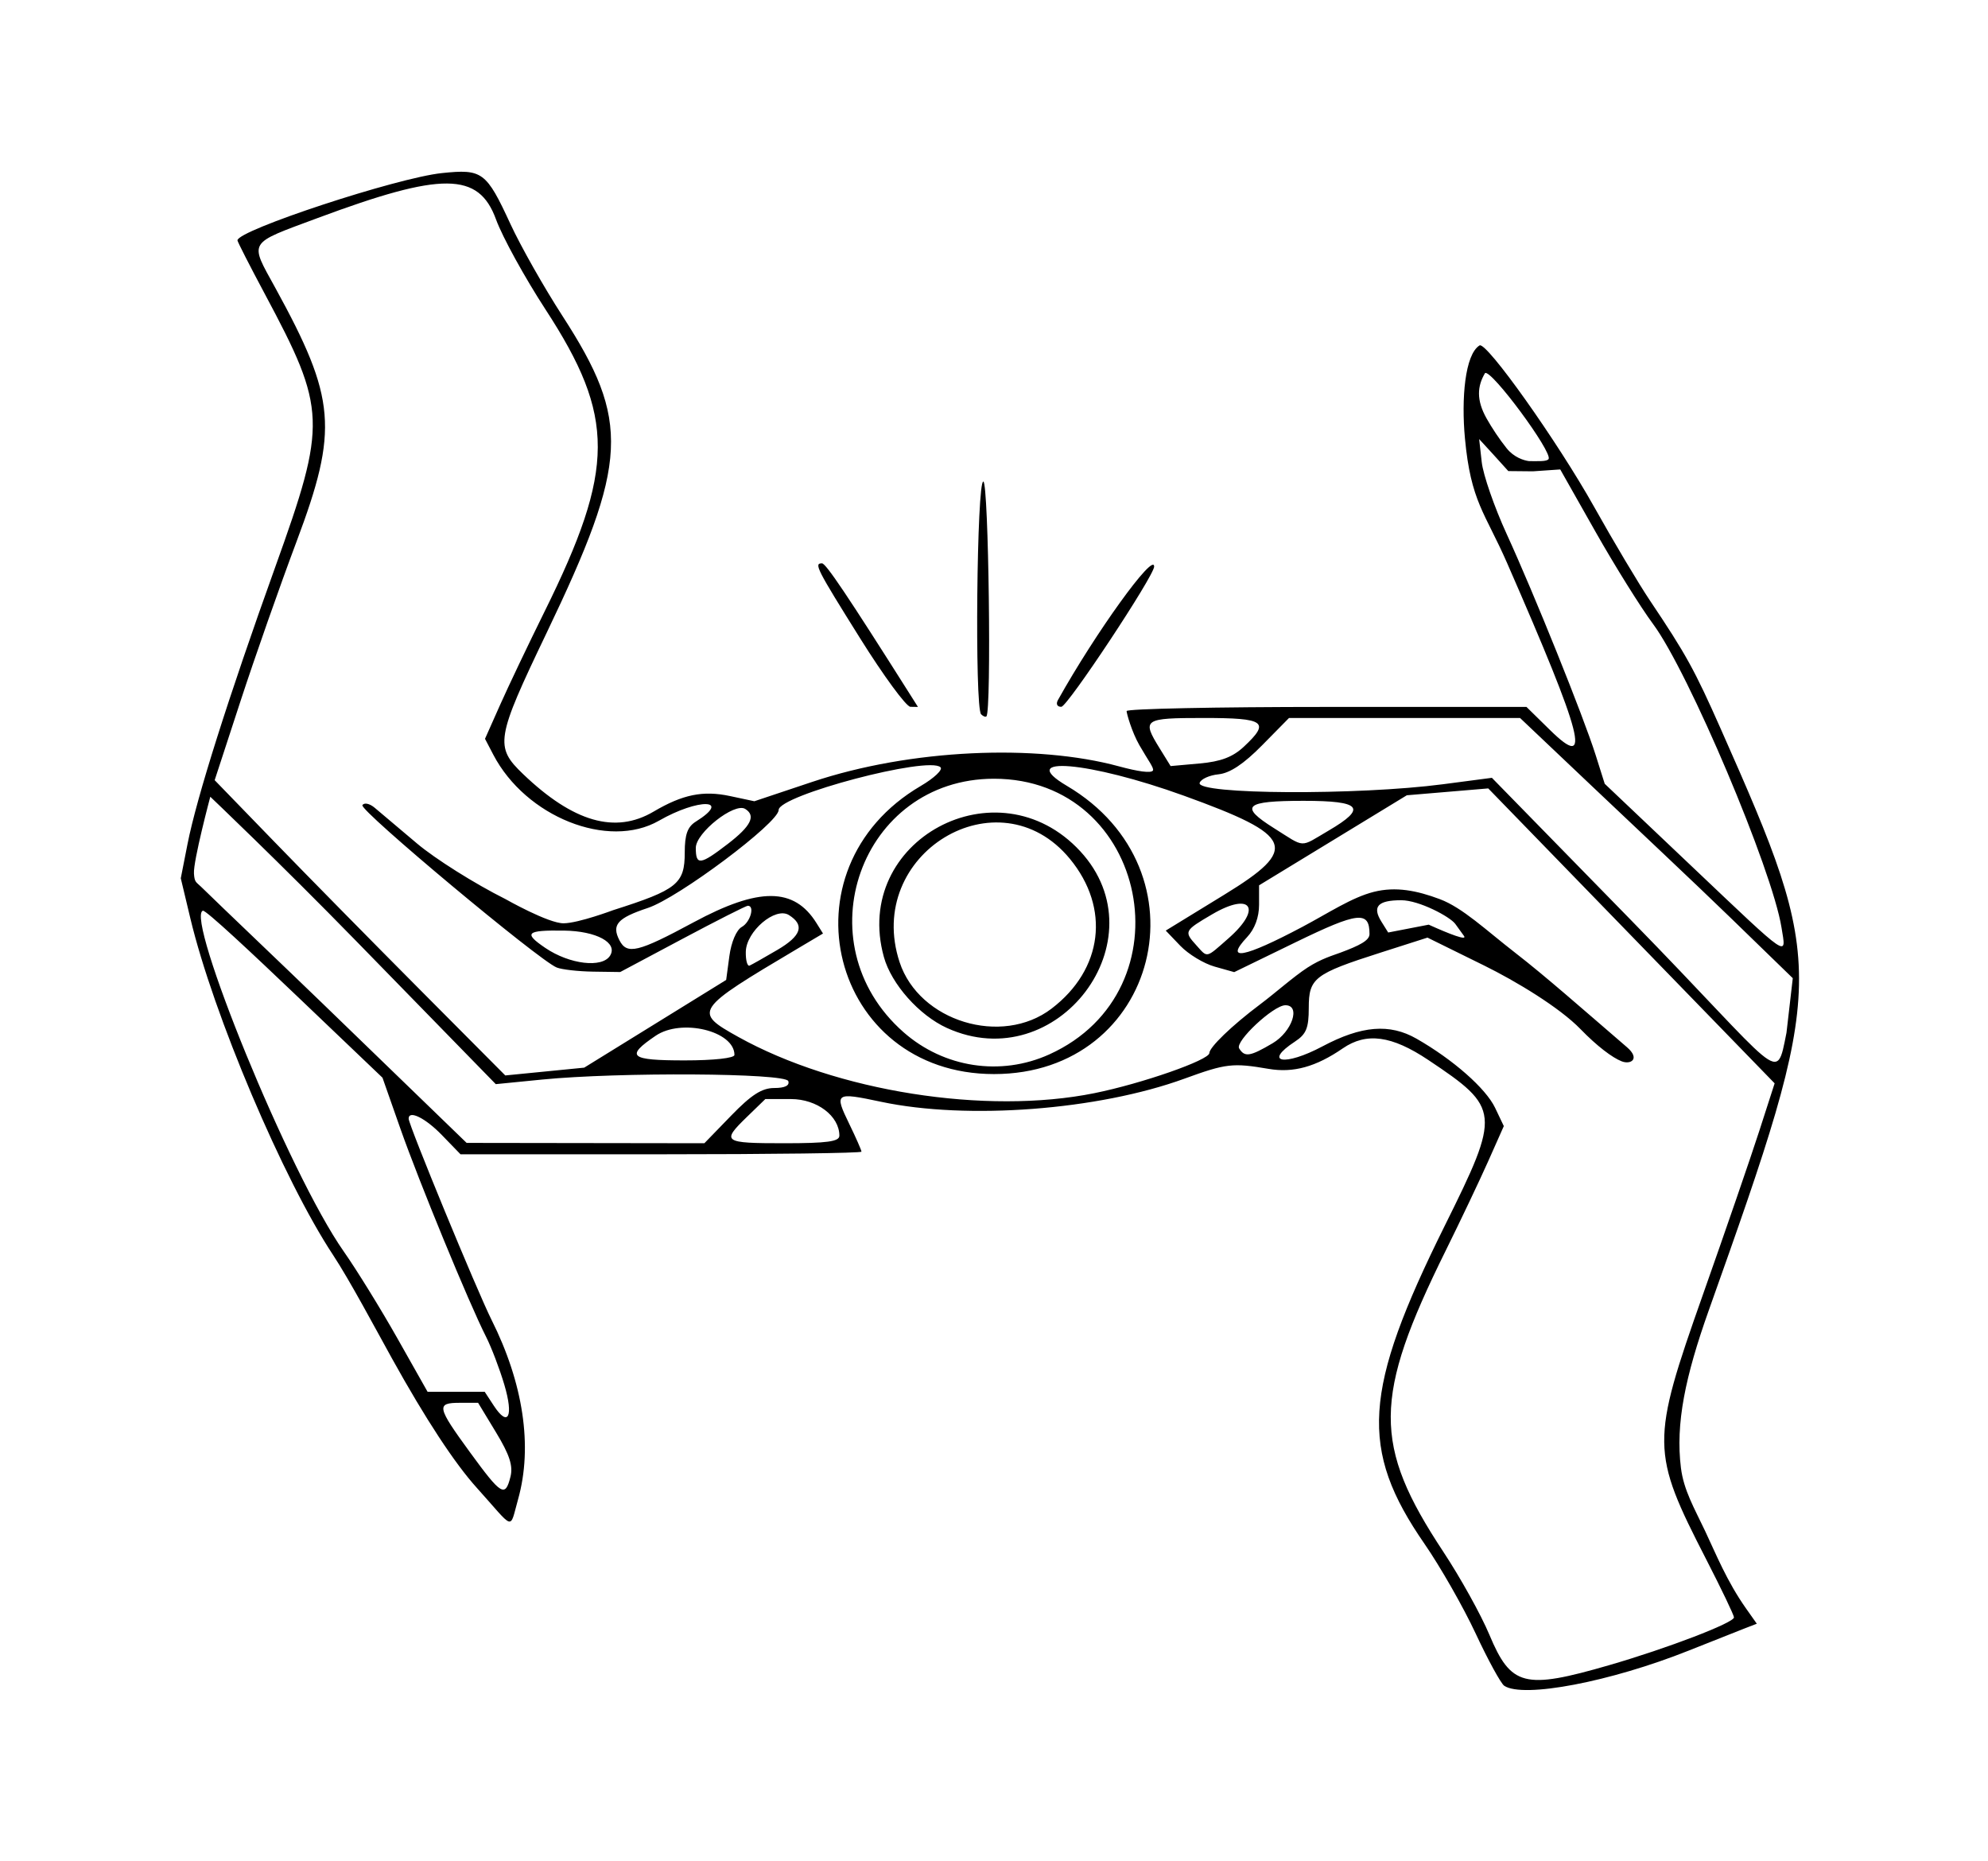 <?xml version="1.0" encoding="UTF-8" standalone="no"?>
<!-- Created with Inkscape (http://www.inkscape.org/) -->

<svg
   version="1.1"
   id="svg222"
   width="480"
   height="449.333"
   viewBox="0 0 480 449.333"
   xmlns="http://www.w3.org/2000/svg"
   xmlns:svg="http://www.w3.org/2000/svg">
  <defs
     id="defs226" />
  <g
     id="layer1">
    <path
       style="fill:#000000;stroke-width:1.333;image-rendering:auto"
       d="m 363.197,406.98 c -0.808,-0.539 -3.913,-6.216 -6.899,-12.616 -2.986,-6.4 -8.541,-16.138 -12.345,-21.64 -15.804,-22.861 -14.907,-36.953 4.888,-76.824 13.546,-27.285 13.438,-28.366 -3.992,-40.01 -8.829,-5.898 -14.924,-6.721 -20.642,-2.789 -6.481,4.457 -11.939,5.965 -17.898,4.944 -8.67,-1.485 -10.289,-1.297 -20.308,2.357 -20.818,7.592 -52.417,10.006 -73.241,5.594 -11.139,-2.36 -11.369,-2.198 -7.677,5.402 1.605,3.304 2.918,6.29 2.918,6.637 0,0.347 -21.782,0.631 -48.405,0.631 H 111.19 L 106.667,274 c -3.975,-4.101 -8,-6.08 -8,-3.933 0,1.513 16.504,41.559 20.029,48.599 7.595,15.17 10.011,30.467 6.383,43.33 -2.134,7.569 -0.699,7.458 -9.967,-2.818 -5.341,-5.922 -12.384,-16.632 -20.491,-31.258 -3.862,-6.967 -10.204,-18.885 -14.212,-24.952 -12.002,-18.169 -28.904,-58.045 -34.456,-81.286 l -2.305,-9.651 1.618,-8.222 C 47.474,192.577 55.105,168.486 66.478,136.832 78.977,102.047 78.857,98.883 63.987,71.053 60.327,64.205 57.333,58.344 57.333,58.03 c 0,-2.444 38.478,-15.105 49.362,-16.243 9.787,-1.023 10.714,-0.333 16.563,12.325 2.463,5.33 8.098,15.285 12.523,22.123 16.487,25.476 16,35.248 -3.812,76.581 -12.255,25.565 -12.568,27.461 -5.635,34.092 12.099,11.571 22.233,14.482 31.463,9.036 7.035,-4.151 11.946,-5.151 18.469,-3.76 l 5.872,1.252 13.931,-4.658 c 23.862,-7.978 54.137,-9.188 74.071,-3.775 4.603,1.25 7.795,1.716 8.228,1.023 0.355,-0.568 -1.16,-2.444 -3.27,-6.135 -1.851,-3.237 -3.073,-7.675 -3.082,-8.225 -0.009,-0.55 21.711,-1 48.267,-1 h 48.283 l 5.689,5.584 c 10.181,9.992 8.105,1.917 -10.36,-40.306 -5.368,-12.275 -8.767,-14.754 -10.191,-30.164 -0.883,-9.558 -0.003,-20.202 3.534,-22.388 1.643,-1.015 18.859,23.242 27.663,38.976 4.695,8.39 10.763,18.572 13.484,22.627 8.715,12.983 10.78,16.728 17.103,31.005 25.672,57.974 25.628,60.116 -2.917,140.37 -5.657,15.905 -8.053,27.312 -6.709,38.035 0.672,5.361 3.216,9.677 5.818,15.173 2.601,5.496 5.26,12.171 9.91,18.754 l 2.589,3.665 -3.09,1.195 c -1.699,0.657 -7.694,3.033 -13.32,5.28 -18.896,7.544 -39.979,11.568 -44.573,8.507 z m 25.363,-4.986 c 14.023,-4.064 30.107,-10.221 30.107,-11.526 0,-0.526 -3.015,-6.824 -6.699,-13.995 -13.381,-26.044 -13.408,-28.244 -0.792,-63.95 5.413,-15.321 11.522,-33.06 13.575,-39.42 l 3.732,-11.564 -34.575,-35.6 -34.575,-35.6 -9.829,0.828 -9.829,0.828 -17.838,10.87 L 304,213.732 v 4.715 c 0,3.003 -1.051,5.833 -2.894,7.795 -5.545,5.902 -0.805,5.025 13.33,-2.467 6.38,-3.381 11.929,-7.112 17.259,-8.459 5.33,-1.347 10.441,-0.309 15.943,1.753 5.503,2.062 11.083,7.429 18.294,13.018 7.212,5.589 16.015,13.367 26.9,22.732 3.245,2.792 0.945,4.281 -1.294,3.399 -2.239,-0.881 -5.899,-3.618 -9.925,-7.767 -5.106,-5.261 -15.592,-11.572 -23.286,-15.362 l -13.661,-6.731 -11.333,3.624 C 317.332,235.098 316,236.124 316,243.333 c 0,4.863 -0.604,6.334 -3.333,8.123 -7.787,5.102 -2.519,6.027 6.628,1.163 9.429,-5.014 16.238,-5.571 22.728,-1.859 8.826,5.047 16.733,12.002 18.963,16.679 l 2.108,4.421 -3.736,8.403 c -2.055,4.622 -6.704,14.403 -10.332,21.737 -17.51,35.399 -17.595,46.808 -0.538,72.626 4.103,6.211 9.102,15.211 11.108,20 5.239,12.506 8.431,13.317 28.963,7.367 z M 123.254,356.506 c 0.656,-2.614 -0.218,-5.3 -3.47,-10.667 l -4.347,-7.173 h -4.385 c -5.788,0 -5.593,0.955 2.446,11.972 7.573,10.379 8.487,10.929 9.757,5.868 z m -1.482,-22.202 c -1.137,-3.834 -3.135,-9.071 -4.44,-11.638 -4.051,-7.964 -16.163,-37.394 -20.679,-50.245 l -4.302,-12.245 -20.349,-19.422 C 60.81,230.073 49.655,219.621 48.978,219.862 c -4.269,1.518 20.716,63.299 34.004,82.241 3.127,4.457 8.963,13.907 12.97,21 L 103.237,336 h 6.895 6.895 l 2.212,3.376 c 3.473,5.301 4.813,2.618 2.534,-5.071 z m 54.763,-64.971 c 4.889,-5.039 7.43,-6.667 10.41,-6.667 2.563,0 3.748,-0.584 3.386,-1.667 -0.653,-1.954 -40.939,-2.204 -59.479,-0.369 l -11.147,1.103 -33.692,-34.534 C 67.483,208.207 50.774,192.35 50.774,192.35 c 0,0 -4.134,15.485 -3.944,18.535 0.136,2.174 0.528,2.034 1.73,3.208 5.299,5.178 20.145,19.284 29.084,27.934 l 35.023,33.891 28.701,0.041 28.701,0.041 6.467,-6.667 z m 26.131,4.846 c 0,-4.759 -5.406,-8.846 -11.7,-8.846 h -6.173 l -4.397,4.262 c -6.288,6.094 -5.854,6.405 8.937,6.405 10.378,0 13.333,-0.404 13.333,-1.82 z m 61.601,-10.274 C 275.72,261.591 292,255.906 292,254.221 c 0,-1.343 5.275,-6.525 12.348,-11.823 3.536,-2.649 8.023,-6.649 11.344,-8.802 3.322,-2.153 6.157,-2.941 7.942,-3.607 4.585,-1.71 7.032,-2.928 7.032,-4.482 0,-2.84 -0.678,-4.186 -3.244,-3.904 -2.566,0.282 -7.019,2.192 -14.568,5.863 L 298,234.689 l -4.742,-1.336 c -2.608,-0.735 -6.328,-2.991 -8.266,-5.014 l -3.523,-3.678 14.135,-8.664 c 18.191,-11.15 16.935,-14.244 -9.699,-23.881 -22.964,-8.309 -40.902,-9.835 -28.326,-2.409 34.563,20.409 22.14,69.593 -17.578,69.593 -39.369,0 -51.952,-49.475 -17.69,-69.554 3.227,-1.891 5.377,-3.919 4.778,-4.508 C 224.241,182.44 188,192.004 188,195.555 c 0,3.088 -24.18,21.191 -31.582,23.644 -7.359,2.439 -8.782,4.059 -6.858,7.801 1.826,3.549 4.461,2.911 17.9,-4.333 15.806,-8.521 24.273,-8.471 29.672,0.174 l 1.58,2.53 -6.147,3.648 c -24.96,14.812 -25.238,15.225 -14.325,21.303 23.658,13.177 59.799,18.884 86.027,13.584 z m -106.073,-16.741 17.138,-10.587 0.777,-5.777 c 0.453,-3.37 1.703,-6.296 3,-7.022 2.062,-1.154 3.188,-5.112 1.455,-5.112 -0.423,0 -7.529,3.6 -15.792,8 l -15.023,8 -6.542,-0.094 c -3.598,-0.051 -7.555,-0.502 -8.794,-1 -4.291,-1.726 -47.667,-37.958 -46.91,-39.183 0.426,-0.689 1.729,-0.418 2.961,0.616 1.211,1.015 5.801,4.89 10.201,8.611 4.4,3.721 14.023,9.771 21.385,13.445 0,0 10.372,5.89 14.059,5.84 3.621,-0.05 11.941,-3.172 11.941,-3.172 15.492,-4.927 17.282,-6.369 17.282,-13.925 0,-4.338 0.666,-6.198 2.667,-7.447 8.815,-5.505 0.662,-5.705 -8.904,-0.219 -12.234,7.016 -32.148,-0.93 -39.995,-15.958 l -1.994,-3.82 3.639,-8.18 c 2.001,-4.499 6.827,-14.626 10.724,-22.505 17.09,-34.553 17.134,-47.026 0.258,-72.945 C 126.691,66.995 121.308,57.207 119.765,52.979 115.578,41.502 106.791,41.435 76.667,52.648 59.632,58.989 60.197,58.054 66.486,69.517 c 14.661,26.722 15.281,34.145 5.114,61.23 -4.008,10.678 -10.095,28.006 -13.528,38.508 l -6.241,19.095 14.37,14.825 c 7.903,8.154 23.691,24.192 35.084,35.641 L 122,259.633 l 9.528,-0.941 9.528,-0.941 z m 95.138,7.398 C 287.449,239.137 277.205,188 240,188 c -32.176,0 -46.332,39.637 -21.851,61.186 9.765,8.595 23.442,10.685 35.184,5.376 z m -24.678,-6.382 c -6.722,-3.054 -13.422,-10.589 -15.242,-17.144 -7.818,-28.154 27.44,-47.143 47.408,-25.533 19.693,21.313 -5.529,54.777 -32.166,42.676 z m 25.242,-4.678 c 12.42,-9.473 14.228,-24.273 4.418,-36.174 -17.236,-20.91 -49.731,-1.171 -41.104,24.969 4.716,14.289 24.657,20.38 36.686,11.205 z m -76.564,11.181 c 0,-5.77 -12.773,-8.883 -19.024,-4.635 -7.391,5.022 -6.293,5.952 7.024,5.952 7.009,0 12,-0.548 12,-1.317 z m 254.014,-5.377 1.519,-13.152 -14.944,-14.509 c -8.673,-8.42 -23.794,-22.611 -33.414,-31.731 l -17.492,-16.581 h -27.892 -27.892 l -6.499,6.598 c -4.429,4.496 -7.778,6.726 -10.514,7 -2.208,0.221 -4.261,1.152 -4.562,2.068 -0.925,2.819 38.165,3.037 58.784,0.328 l 11.775,-1.547 33.398,34.163 c 36.846,37.689 35.154,40.282 37.733,27.362 z m -124.09,2.562 c 4.732,-2.792 6.888,-9.227 3.076,-9.182 -2.879,0.034 -12.183,8.733 -11.142,10.417 1.343,2.174 2.62,1.978 8.066,-1.235 z m -159.947,-21.164 c 1.92,-3.106 -3.317,-5.939 -11.166,-6.042 -9.086,-0.119 -9.817,0.564 -4.478,4.185 5.864,3.977 13.755,4.913 15.644,1.857 z m 40.372,-1.371 c 5.812,-3.409 6.67,-5.986 2.805,-8.42 -3.28,-2.065 -10.317,3.925 -10.414,8.864 -0.041,2.078 0.376,3.578 0.926,3.333 0.55,-0.244 3.557,-1.944 6.683,-3.778 z m 108.938,-2.805 c 8.245,-7.239 5.478,-11.319 -3.935,-5.802 -6.781,3.974 -6.861,4.133 -3.812,7.502 2.764,3.054 2.188,3.181 7.747,-1.7 z m 133.52,-2.616 c -2.239,-14.001 -22.43,-61.711 -31,-73.25 -2.994,-4.031 -9.264,-14.08 -13.932,-22.33 l -8.489,-15 -6.601,0.453 -5.937,-0.058 -3.674,-4.061 -3.366,-3.667 0.624,5.576 c 0.343,3.067 3.05,10.867 6.015,17.333 6.649,14.5 18.535,44.023 21.486,53.367 l 2.192,6.943 21.149,20.057 c 23.95,22.714 22.689,21.856 21.534,14.637 z m -78.755,-0.853 c -1.256,-1.739 -8.752,-5.727 -13.056,-5.727 -5.649,0 -7.063,1.529 -4.785,5.176 l 1.635,2.617 9.782,-1.894 c 5.042,2.279 9.416,3.968 8.508,2.711 z M 175.758,203.715 c 5.577,-4.286 6.815,-6.791 4.165,-8.429 C 177.332,193.684 168,201.041 168,204.686 c 0,4.316 1.05,4.184 7.758,-0.971 z m 145.005,-3.175 c 9.388,-5.502 7.964,-7.207 -6.017,-7.207 -14.244,0 -15.622,1.275 -7.134,6.604 7.69,4.829 6.067,4.754 13.152,0.602 z m -20.429,-20.279 c 6.418,-5.998 5.121,-6.928 -9.667,-6.928 -14.58,0 -15.015,0.298 -10.678,7.315 l 2.655,4.296 7.012,-0.628 c 5.121,-0.459 8,-1.552 10.678,-4.055 z M 373.908,110.816 c 1.012,-1.637 -13.819,-21.694 -15.344,-20.752 -1.876,3.145 -2.151,6.485 0.372,10.962 1.261,2.238 3.058,4.974 4.852,7.208 1.755,2.185 4.128,2.927 5.384,3.087 2.094,0 4.333,0.147 4.736,-0.505 z m -137.019,61.629 c -1.585,-1.585 -1.047,-56.719 0.548,-56.188 1.268,0.423 1.981,55.436 0.735,56.682 -0.217,0.217 -0.795,-0.005 -1.284,-0.494 z M 207.667,154.088 C 197.112,137.214 196.494,136 198.464,136 c 0.945,0 6.054,7.602 21.278,31.667 l 1.898,3 -1.82,-0.03 C 218.819,170.62 213.35,163.173 207.667,154.088 Z M 255.44,169 c 9.058,-16.229 23.227,-35.881 23.227,-32.216 0,2.225 -20.922,33.827 -22.412,33.853 -1.007,0.017 -1.352,-0.675 -0.815,-1.637 z"
       id="path451" />
  </g>
</svg>
